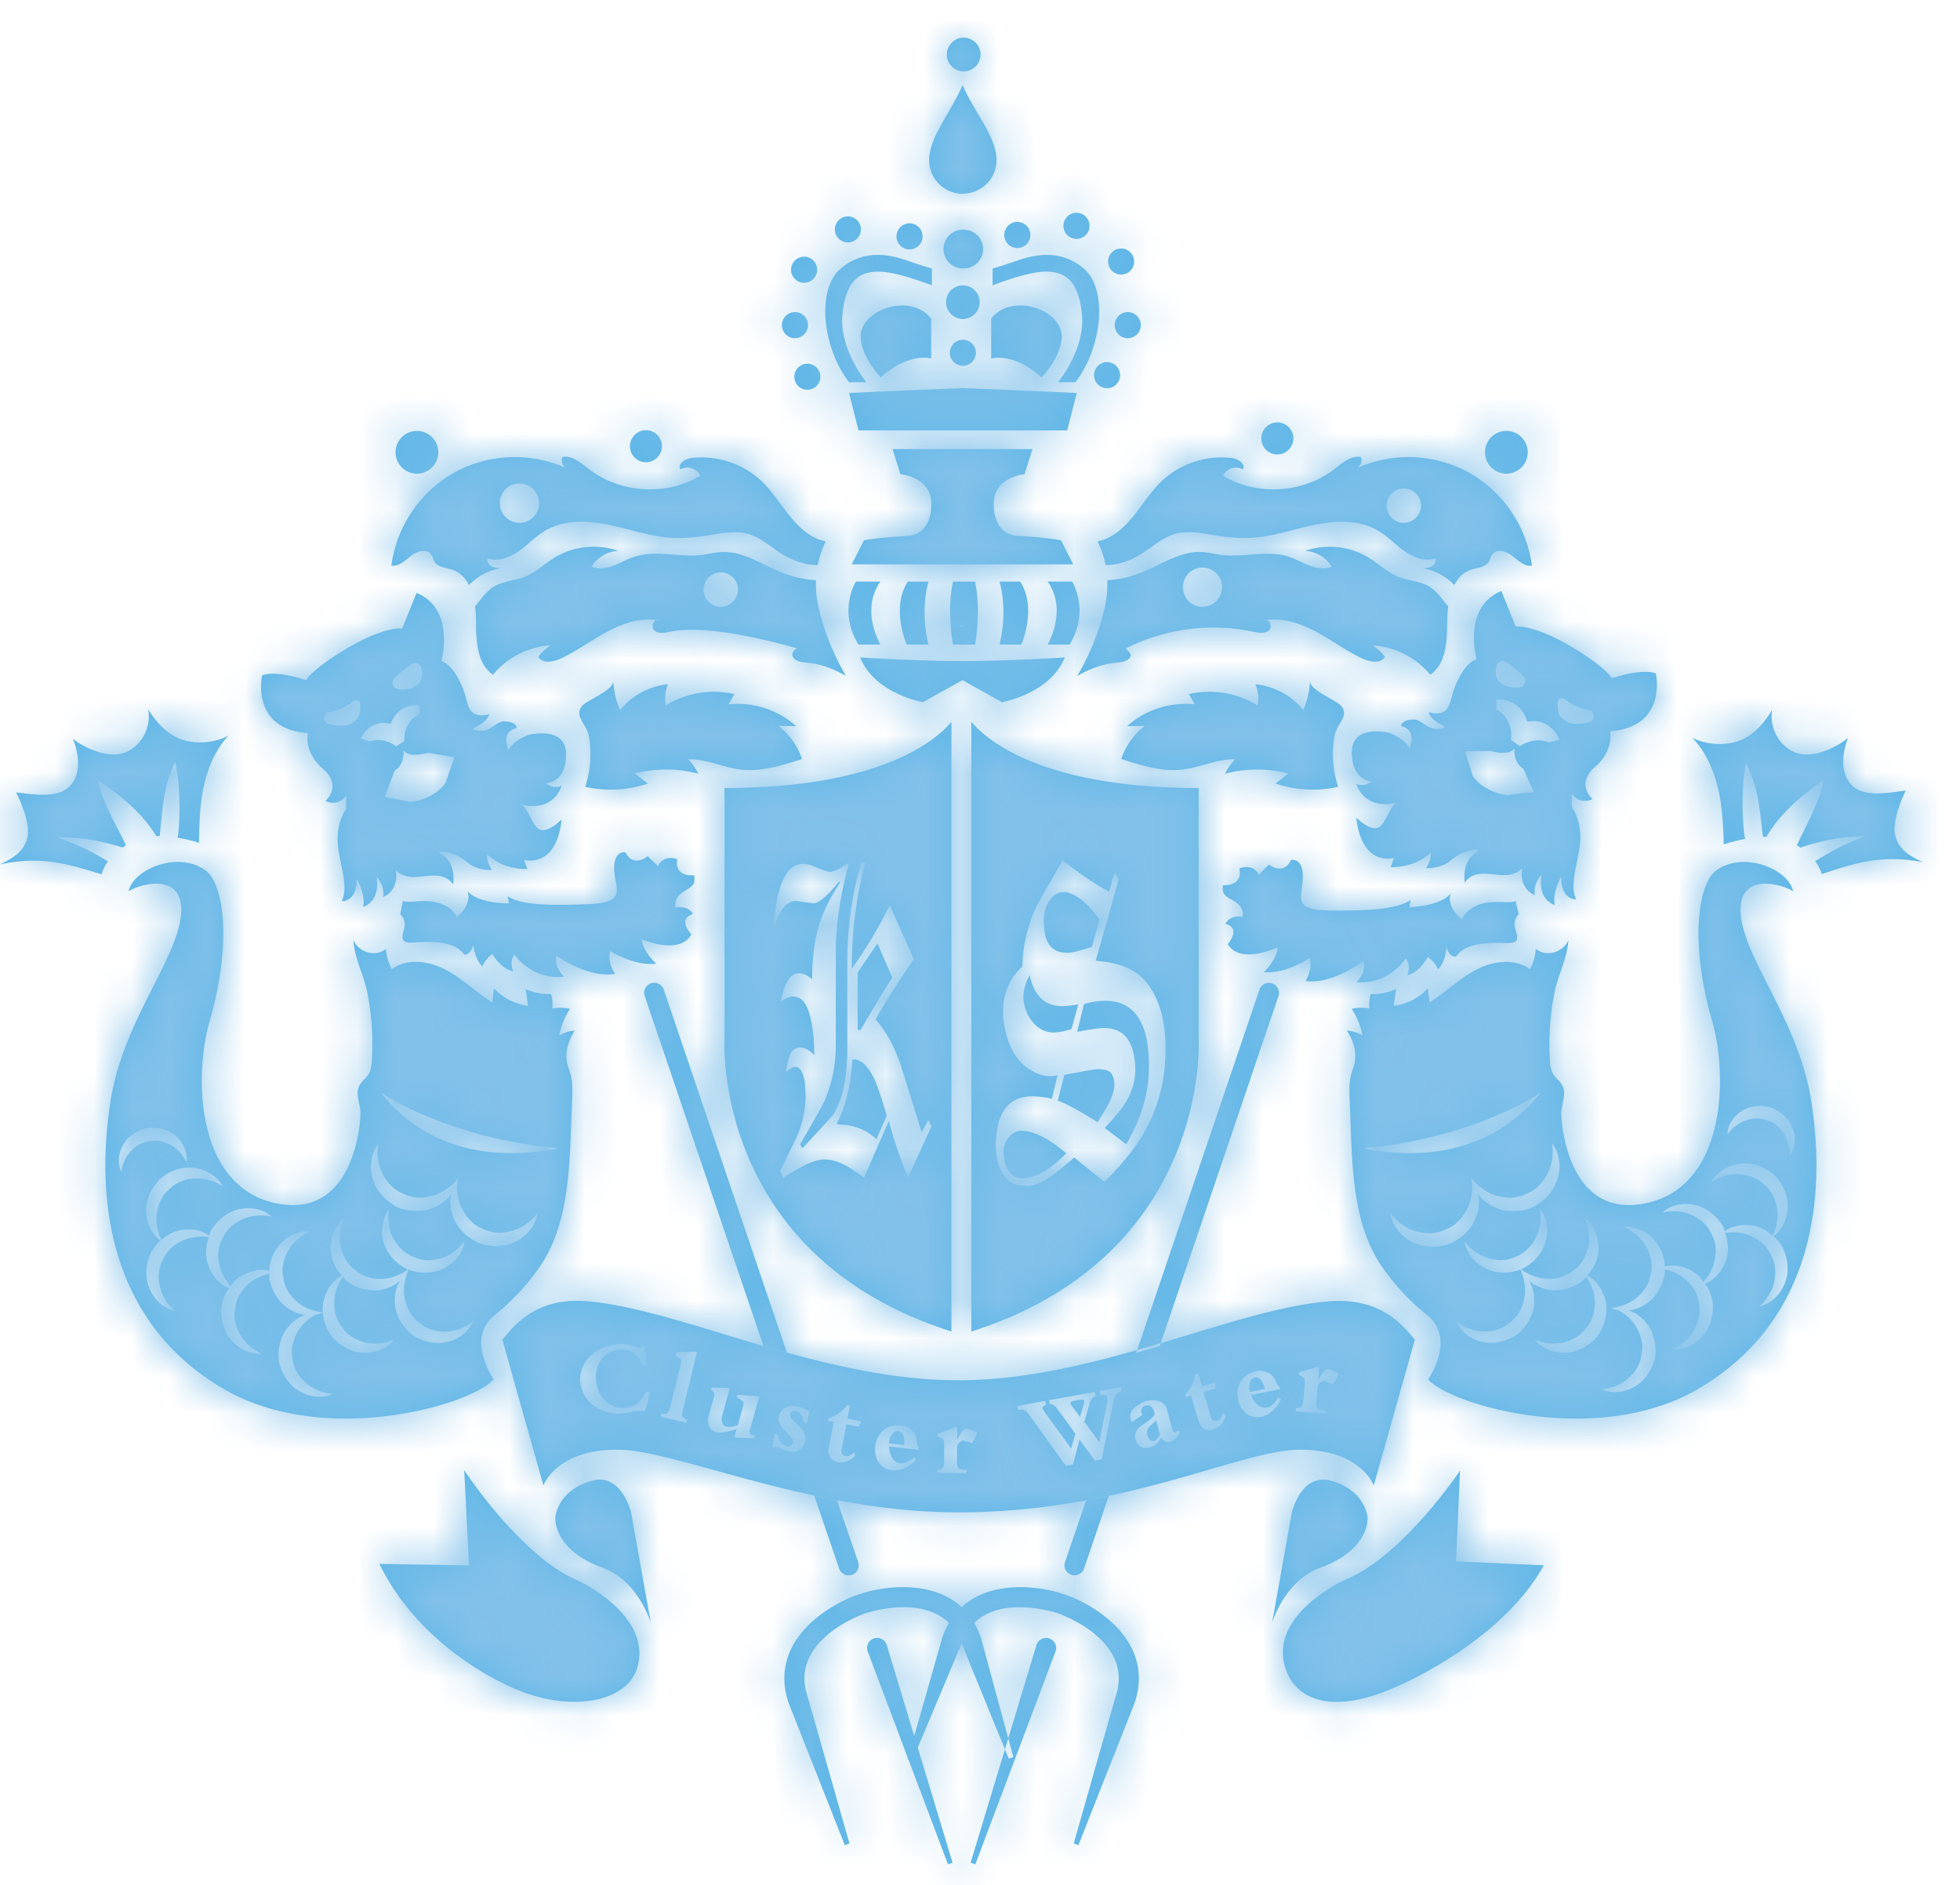 <svg xmlns="http://www.w3.org/2000/svg" xmlns:xlink="http://www.w3.org/1999/xlink" width="52" height="50" viewBox="0 0 52 50">
    <defs>
        <path id="a" d="M.099.545h1v1h-1z"/>
        <path id="b" d="M28.645 37.131c.125-.022.138.018.11.112l-.102.343-.216-.29c-.057-.076-.053-.117.058-.137l.15-.028zm1.794.941c-.06-.22.133-.252.232-.402l.106.39c-.058.096-.105.15-.151.163-.082.023-.156-.036-.187-.15zm-14.72 1.204c.767-.205 1.022.834 1.022.834l.527 2.946s-.32-1.114-1.279-1.468c-1.377-.508-1.252-1.37-1.252-1.37.157-.781.981-.942.981-.942zm-.366 2.66s1.99.93 1.546 2.326c-.28.877-1.697 1.153-3.121.585-.946-.378-2.784-1.45-3.712-3.362l2.377.04-.128-2.528s1.505 2.311 3.038 2.938zm19.674-.348c-.959.354-1.279 1.468-1.279 1.468l.527-2.946s.255-1.04 1.023-.834c0 0 .825.16.981.942 0 0 .125.862-1.252 1.37zm3.603-.17l2.328.105c-.986 1.792-3.265 2.98-4.215 3.348-1.43.553-2.378.236-2.648-.644-.429-1.401 1.571-2.311 1.571-2.311 1.539-.61 3.069-2.905 3.069-2.905l-.105 2.408zm-12.756 8.037l-.123-.042L27.5 43.63a.267.267 0 0 1 .506.172l-2.13 5.654zm8.51-12.11h.02c.116.01.163-.036.175-.182l.038-.458c.01-.127-.003-.157-.085-.197l-.073-.039.006-.07.476-.135.059.005-.027.316h.006c.12-.194.173-.272.269-.264a.171.171 0 0 1 .055.014l.215.1a.981.981 0 0 1-.16.286 1.04 1.04 0 0 0-.222-.088c-.056-.006-.107.03-.176.111l-.04.456c-.011.136.027.191.173.204l.074.006-.008.09-.782-.066.008-.09zm-.92.238c-.302.06-.553-.131-.62-.466-.073-.365.122-.671.468-.74a.479.479 0 0 1 .375.063c.196.13.149.3.256.33l.016.08-.766.154c.068.224.257.369.42.336.103-.02.19-.1.298-.267l.074.04c-.111.25-.308.426-.521.47zm-1.27.334c-.184.053-.335-.014-.403-.248l-.19-.65-.143.043-.02-.072a.847.847 0 0 0 .274-.532l.078-.023.099.34.355-.103.002.16-.314.091.19.655c.03.101.089.131.167.108.065-.019.116-.078.167-.196l.06.066a.5.5 0 0 1-.321.36zm-1.15.328c-.1.029-.191-.017-.235-.116-.08.136-.136.22-.29.262-.192.053-.344-.026-.392-.2a.334.334 0 0 1 .026-.242c.093-.161.32-.194.485-.425l-.027-.102c-.03-.105-.122-.161-.221-.136-.095.026-.145.112-.084.248l-.276.19c-.055-.105-.066-.188-.014-.277.067-.119.27-.25.405-.286.133-.035.464-.044.533.212l.14.515c.026.095.053.12.094.108.022-.006.034-.015.064-.052l.059.054c-.06.116-.176.224-.266.248zm-1.51-1.042l-.303 1.508-.18.034-.41-.556-.176.663-.186.034-.937-1.3c-.116-.163-.157-.212-.304-.185l-.022.003-.02-.108.736-.135.02.108c-.112.034-.114.084-.042.184l.709.976.112-.396-.454-.627c-.1-.137-.142-.166-.223-.154l-.02-.11 1.216-.22.02.108c-.102.04-.13.08-.174.24l-.128.448.4.538.205-1.041c.033-.164-.01-.237-.175-.209l-.021-.108.56-.103.02.108c-.131.034-.184.104-.223.3zm-3.746 1.083a1.126 1.126 0 0 0-.228-.072c-.056 0-.105.04-.167.127l-.004.456c-.001.136.04.19.187.192h.074l-.001.09-.784-.007v-.09h.02c.116.002.159-.05.16-.197l.004-.46c0-.127-.016-.155-.101-.189l-.075-.032v-.07l.464-.17h.06l-.003.316h.006c.106-.203.152-.285.248-.283a.16.16 0 0 1 .056.009l.222.084a.975.975 0 0 1-.138.296zm-1.423.172l-.777-.087c-.004.236.134.43.299.448.104.012.21-.036.365-.163l.059.06c-.182.204-.424.313-.64.29-.306-.035-.487-.292-.45-.633.04-.37.32-.602.67-.563a.48.48 0 0 1 .339.173c.147.184.05.333.144.394l-.01.08zm-1.587-.614l-.322-.062-.128.672c-.02.102.019.155.099.17.066.014.138-.016.237-.098l.024.085a.498.498 0 0 1-.45.177c-.188-.036-.293-.166-.248-.404l.128-.666-.147-.028.014-.072a.849.849 0 0 0 .486-.35l.08.015-.066.347.363.07-.07.144zm-1.37-.1l-.086-.023c-.013-.162-.084-.266-.202-.294-.071-.019-.136.013-.151.072-.055.225.483.365.392.741-.05.203-.23.31-.441.258-.19-.045-.243-.1-.282-.11-.016-.002-.035.004-.063.023l-.08-.02.056-.355.087.021c.009.165.11.277.228.306.077.019.156-.023.173-.091.046-.19-.453-.381-.372-.712.05-.21.258-.306.515-.244a.873.873 0 0 1 .293.133l-.066.294zm-1.462.322a.2.2 0 0 0 .085.006l-.023.084-.47-.015-.051-.014.06-.218c-.291.09-.444.111-.547.084-.198-.056-.247-.26-.193-.456l.125-.453c.03-.107.025-.134-.015-.169l-.05-.042.018-.063.419.008.055.015-.192.694c-.045.163-.02.283.102.317.065.018.17.006.306-.035l.136-.492c.029-.106.02-.139-.055-.185l-.114-.072.017-.064.528.038.055.016-.231.832c-.037.136-.031.166.035.184zm-1.717-.412l-.021.088-.68-.165.022-.088.027.007c.115.027.166-.016.2-.154l.276-1.13c.029-.122.026-.146-.031-.183l-.108-.073.02-.079.508-.022.049.013-.38 1.554c-.031.13-.008.202.118.233zm-1.126-.216a.569.569 0 0 0-.167-.014c-.133.005-.272.062-.483.07-.578.02-1.041-.362-1.06-.873-.02-.518.44-.942 1.044-.964.293-.011.49.098.546.096.022-.002.039-.011.055-.032l.07-.002.045.492-.11.005c-.101-.276-.307-.427-.578-.416-.403.015-.67.33-.654.775.017.453.34.791.743.776.26-.01.469-.166.574-.428l.113-.004c-.017.15-.076.37-.138.52zm19.344 1.968l.444-1.575.433-1.536.214-.76c-.292-.33-.863-1.123-2.275-1.014-2.535.194-6.195 2.094-9.831 2.094-3.69 0-7.317-1.87-9.831-2.095-1.41-.126-1.983.684-2.275 1.015l1.092 3.87s.33-.949 1.962-.949c1.58 0 5.082 1.662 9.052 1.662 4.408 0 7.472-1.662 9.053-1.662 1.63 0 1.962.95 1.962.95zm-.252-8.95c2.952-.272 4.67-1.464 4.67-1.464-1.77 2.252-4.67 1.464-4.67 1.464m.692 1.722s.137.208.41.368c.131.086.308.135.488.16a.997.997 0 0 0 .544-.08c.118-.05.177-.082.26-.14a1.242 1.242 0 0 0 .426-.659c.054-.22.043-.403.032-.492-.016-.059-.022-.1-.022-.1s.136.207.41.367c.131.086.307.135.488.161.177.027.388-.008.543-.08.118-.052.177-.082.26-.142a1.242 1.242 0 0 0 .425-.659c.077-.307.025-.55.025-.55s.178.184.196.571a1.177 1.177 0 0 1-.166.632c-.065.105-.15.202-.246.29a1.508 1.508 0 0 1-.324.212 1.356 1.356 0 0 1-.775.061 1.186 1.186 0 0 1-.566-.325c-.04-.039-.06-.078-.089-.118.012.06.025.118.03.192a1.183 1.183 0 0 1-.167.631c-.065.105-.15.202-.247.291a1.51 1.51 0 0 1-.323.211 1.35 1.35 0 0 1-.776.061 1.182 1.182 0 0 1-.566-.324 1.014 1.014 0 0 1-.232-.38c-.033-.1-.038-.159-.038-.159m1.736 2.863s.173.156.456.236c.28.08.681.06.958-.177a.93.93 0 0 0 .325-.408c.062-.158.106-.322.098-.469-.003-.296-.108-.502-.108-.502l.021.015c-.013-.024-.027-.045-.033-.059a1.27 1.27 0 0 1-.706.053 1.113 1.113 0 0 1-.528-.303.952.952 0 0 1-.216-.355c-.03-.093-.035-.148-.035-.148s.127.195.381.344c.124.08.288.126.456.15a.93.93 0 0 0 .507-.076c.11-.047.165-.076.242-.132a1.154 1.154 0 0 0 .397-.614c.072-.286.023-.513.023-.513s.167.171.183.533a1.11 1.11 0 0 1-.155.59c-.06.097-.14.187-.23.27a1.416 1.416 0 0 1-.3.196c.063.048.211.15.423.208.278.081.681.06.957-.177a.932.932 0 0 0 .326-.408c.062-.157.106-.322.097-.469-.003-.296-.107-.502-.107-.502s.204.123.311.47c.043.167.07.387 0 .608-.046.151-.144.3-.258.432.083.043.22.134.348.332.087.15.172.355.163.587a1.282 1.282 0 0 1-.229.68 1.263 1.263 0 0 1-.59.405c-.22.072-.44.047-.609.005a.94.94 0 0 1-.366-.198c-.073-.064-.105-.109-.105-.109s.208.104.503.104c.29.003.672-.126.874-.429a.928.928 0 0 0 .204-.48 1.14 1.14 0 0 0-.033-.478 1.228 1.228 0 0 0-.188-.388c-.039.043-.073.094-.118.13a1.274 1.274 0 0 1-.678.232 1.102 1.102 0 0 1-.587-.159c-.055-.032-.094-.07-.133-.106.036.062.071.136.1.227.042.168.07.39-.002.61a1.265 1.265 0 0 1-.403.592 1.254 1.254 0 0 1-.677.232 1.095 1.095 0 0 1-.588-.159.95.95 0 0 1-.299-.289c-.053-.08-.072-.134-.072-.134m3.86 1.811s.231-.003.492-.139c.134-.06.26-.175.37-.304a.927.927 0 0 0 .205-.469c.02-.118.025-.18.02-.274a1.166 1.166 0 0 0-.307-.663 1.287 1.287 0 0 0-.335-.25c-.018-.004-.04-.005-.056-.009-.094-.023-.143-.049-.143-.049s.232-.003.493-.139a1.13 1.13 0 0 0 .37-.305.938.938 0 0 0 .206-.468.93.93 0 0 0-.04-.528 1.166 1.166 0 0 0-.249-.409c-.204-.213-.42-.293-.42-.293s.232-.049.546.13a1.09 1.09 0 0 1 .52.783c.007.038.008.082.01.126.095-.02.223-.032.388-.003a1.1 1.1 0 0 1 .54.282c.038.037.064.087.098.131a1.31 1.31 0 0 0 .212-.307c.07-.129.104-.296.115-.465a.936.936 0 0 0-.112-.499 1.08 1.08 0 0 0-.148-.232 1.165 1.165 0 0 0-.641-.35c-.29-.05-.512.015-.512.015s.157-.178.516-.22c.173-.013.394 0 .598.11.101.053.197.126.286.21.084.08.172.203.218.285.018.038.021.075.035.114a.913.913 0 0 1 .441-.16c.173-.013.394 0 .598.11.082.043.157.105.231.17.037-.076.105-.23.126-.439.033-.288-.057-.68-.336-.912a.94.94 0 0 0-.456-.25 1.15 1.15 0 0 0-.479-.017c-.29.053-.476.19-.476.19s.087-.22.41-.385c.157-.07.37-.135.598-.102.222.025.472.138.652.295.176.176.296.403.343.627a1.11 1.11 0 0 1-.056.605.95.95 0 0 1-.305.402c.011.01.023.015.034.025.084.08.173.204.22.286.112.243.141.485.11.716a1.109 1.109 0 0 1-.264.548.942.942 0 0 1-.482.287s.184-.14.314-.405c.07-.129.104-.296.115-.465a.93.93 0 0 0-.112-.499 1.072 1.072 0 0 0-.148-.23 1.153 1.153 0 0 0-.641-.351 1.26 1.26 0 0 0-.424-.003c.061.19.088.378.063.558a1.113 1.113 0 0 1-.263.548.951.951 0 0 1-.338.242l-.003.001c.024.034.053.062.074.1.058.1.105.245.126.336.037.266-.006.506-.105.717a1.103 1.103 0 0 1-.41.447.953.953 0 0 1-.395.132c-.097.01-.152.002-.152.002s.218-.08.42-.296c.105-.102.185-.252.245-.41a.93.93 0 0 0 .04-.51 1.106 1.106 0 0 0-.074-.265 1.162 1.162 0 0 0-.83-.634c0 .055-.003.11-.008.151a1.245 1.245 0 0 1-.337.641 1.106 1.106 0 0 1-.536.285c-.032.007-.057.004-.087.007.058.02.12.044.187.082.146.094.316.236.414.445a1.247 1.247 0 0 1 .112.697 1.25 1.25 0 0 1-.336.641 1.096 1.096 0 0 1-.537.285.936.936 0 0 1-.416-.007c-.094-.023-.143-.049-.143-.049m4.396-7.134a.714.714 0 0 0-.399-.037.952.952 0 0 0-.35.132c-.196.124-.297.283-.297.283s-.02-.194.16-.429a.89.89 0 0 1 .41-.285c.174-.056.403-.057.59 0 .192.074.358.204.47.358a.895.895 0 0 1 .151.475c.001.297-.132.438-.132.438s.017-.188-.064-.405c-.079-.214-.269-.458-.539-.53m-22.623 16.33l.743-2.603c.05-.146.11-.277.178-.394-.747-.735-2.146-.278-2.217-.255-.083.029-2.038.717-1.532 2.208l1.11 3.9-.124.042-1.49-3.77c-.543-1.597.982-2.586 1.865-2.885.69-.234 1.949-.373 2.724.34.775-.713 2.033-.574 2.723-.34.883.299 2.408 1.288 1.866 2.885l-1.49 3.77-.125-.042 1.11-3.9c.506-1.491-1.449-2.18-1.532-2.208-.07-.023-1.47-.48-2.217.255.069.117.129.248.178.394l.86 3.165-.123.04-1.242-3.034a1.773 1.773 0 0 0-.008-.024 1.775 1.775 0 0 0-.009.024l-1.154 2.742.924 3.055-.123.042-1.046-2.774-.027-.01.01-.034-1.069-2.836a.267.267 0 0 1 .506-.172l.731 2.419zm11.592-17.542c.028-.107.072-.21.094-.318.06-.292-.044-.597-.205-.849a.909.909 0 0 1 .412.128 1.967 1.967 0 0 0-.285-.706c.153-.035.314-.037.468-.005a1.103 1.103 0 0 1 .033-.388c.231.008.465-.037.676-.132-.02.148-.043.296-.064.445.344-.04.672-.209.906-.463l.047.375c.423-.272.787-.633 1.232-.867.445-.234 1.025-.315 1.43-.017a1.36 1.36 0 0 0 .155-.54c.273.236.732.09.863-.23-.02.47-.274.92-.366 1.38a7.092 7.092 0 0 0-.123 1.81.79.79 0 0 0 .084.362c.07.114.19.193.25.312.104.211-.015.46-.03.694-.015.225.143 2.774 2.14 2.441 2.208-.368 2.303-3.332 1.854-4.878-.566-1.944-.409-3.624.144-3.992.738-.492 1.893-.003 2.011.576-.328-.21-1.346-.457-1.393.415-.066 1.214 1.538 2.923 1.88 5.185.212 1.401.617 5.467-2.99 7.59-2.684 1.58-6.588.436-7.18-.243.208-.318.64-1.183-.034-1.71a6.026 6.026 0 0 1-1.129-1.193c-.762-1.035-.84-2.405-.889-3.69l-.03-.83c-.01-.222-.018-.447.04-.662zm10.245-8.839c.391-.12.723-.484.924-.84-.078.463.166.944.598 1.128.432.184 1.05-.087 1.416-.38-.196.5-.18 1.027.147 1.298.37.304 1.091.122 1.384.1-.16.326-.354.853-.28 1.183.086.381.4.56.742.717-1.084-.207-1.735-.002-2.689.313a1.141 1.141 0 0 0-.176-.34c.42-.272.868-.5 1.34-.665a5.492 5.492 0 0 0-1.73.305 1.387 1.387 0 0 0-.096-.06c.251-.56.581-1.08.712-1.733-.595.405-1.16.887-1.52 1.507a1.38 1.38 0 0 0-.092 0c-.086-.666-.103-1.278-.445-1.953-.144.57-.097 1.72-.027 2.006a4.593 4.593 0 0 0-.568.146c-.013-.503-.038-1.009-.155-1.499-.117-.489-.33-.965-.678-1.329.366.181.802.216 1.193.096zM33.418 26.24a.267.267 0 0 1 .505.171l-3.154 9.295-.624.18 3.273-9.645zm-4.663 15.383a.267.267 0 0 1-.505-.17l.566-1.656c.204-.039.406-.078.604-.12l-.665 1.946zM17.606 26.24l3.273 9.646a46.395 46.395 0 0 1-.624-.18l-3.154-9.294a.267.267 0 0 1 .505-.172zm4.662 15.383l-.665-1.947c.198.043.4.082.604.121l.566 1.655a.267.267 0 0 1-.505.171zm1.561-3.662c.121.014.182.154.161.37l-.399-.044c.003-.2.123-.339.238-.326zm9.462-1.42c.119-.024.219.091.265.304l-.393.078c-.06-.193.015-.36.128-.382zM29.025 9.952a.346.346 0 1 1 .692 0 .346.346 0 0 1-.692 0zm-6.036.187h-.465c-.72-.949-.863-2.473-.216-3.018.647-.545 1.366-.346 1.778-.203.41.144.638.203.638.203v.448c-.302-.11-.976-.363-1.415-.363-.438 0-.864.158-.958 1.136-.09.933.638 1.797.638 1.797zm3.344-3.018s.227-.059.638-.203c.411-.143 1.131-.342 1.778.203s.502 2.07-.216 3.018h-.465s.726-.864.637-1.797c-.093-.978-.519-1.136-.958-1.136-.438 0-1.112.252-1.414.363v-.448zm-1.628 1.33v1.06s-.58-.181-1.338.499c0 0-.49-.49-.531-1.035-.058-.748 1.307-1.236 1.869-.524zm3.46.524c-.041.546-.531 1.035-.531 1.035-.758-.68-1.337-.498-1.337-.498V8.45c.56-.712 1.927-.224 1.869.524zM25.548 5.14h-.003a.89.89 0 0 1-.894-.89c-.001-.298.141-.607.265-.84.071-.137.149-.269.225-.4.14-.242.284-.49.397-.758.114.268.26.515.402.755.077.131.155.262.228.397.125.234.27.541.271.84a.893.893 0 0 1-.839.89l-.052.006zm-.063 11.475c.027.003.055.005.082.01a.083.083 0 0 0-.082-.01zm2.664-2.283l.326.639h-5.879l.327-.64c.337-.057.752-.092 1.154-.115v-.001s.63.015.63-.847c0-.723-.816-.788-.816-.788l-.212-.667H27.392l-.212.667s-.817.065-.817.788c0 .862.631.847.631.847.401.024.817.059 1.154.117zm-9.027 1.765a.456.456 0 1 1 0-.912.456.456 0 0 1 0 .912m2.616.109a2.813 2.813 0 0 1-.09-.815 2.982 2.982 0 0 1-.88-.192c-.533-.208-1.034-.577-1.605-.556-.189.007-.374.057-.562.079-.584.068-1.194-.135-1.755.043-.194.06-.37.165-.56.237-.19.072-.406.108-.594.032a.9.9 0 0 1 .706-.422 1.996 1.996 0 0 0-1.684.18c-.264.163-.492.389-.78.505-.274.11-.59.113-.84.27-.204.128-.334.338-.49.52.016.123.024.246.025.363.003.527.014 1.15.45 1.448a2.175 2.175 0 0 1 1.532-.78 1.29 1.29 0 0 0-.333.306c.115.189.402.137.602.044.431-.203.817-.492 1.238-.716.397-.211.848-.363 1.291-.305a.08.08 0 0 1 .081.009c-.027-.005-.054-.006-.08-.01-.085.034-.137.196-.052.273.11.1.28.068.425.037 1.131-.242 3.4.458 3.372.444-.08.015-.172.13-.122.22.071.127.242.146.387.16.394.04.68.16 1.025.35a6.511 6.511 0 0 1-.707-1.724m-7.957-3.38a.521.521 0 1 1 0 1.043.521.521 0 0 1 0-1.043m-.705 2.214a.633.633 0 0 0 .294.023 1.513 1.513 0 0 0-.928.456c-.097-.188-.236-.338-.441-.406-.163-.054-.366-.058-.464-.2-.046-.067-.057-.154-.11-.217-.123-.154-.374-.069-.53.054-.153.124-.32.286-.514.253a3.353 3.353 0 0 1 1.667-2.467 3.35 3.35 0 0 1 2.974-.118.246.246 0 0 1-.103-.296c.272-.045.507.171.726.338.827.63 2.043.697 2.933.16a.385.385 0 0 0-.526-.17c-.085-.144.125-.279.289-.3a2.328 2.328 0 0 1 1.928.676c.5.516.863 1.378 1.636 1.536-.101.204-.17.415-.212.63-.11-.007-.222-.01-.326-.037a2.036 2.036 0 0 1-.581-.234c-.313-.187-.585-.457-.935-.557-.324-.093-.671-.027-1.004.027a4.79 4.79 0 0 1-.992.078c-.578-.028-1.133-.228-1.7-.346-.567-.117-1.191-.142-1.69.152-.255.15-.46.373-.701.544-.242.171-.554.29-.833.19-.023.096.052.194.143.231zm4.061-3.628a.425.425 0 1 1 .001.85.425.425 0 0 1 0-.85zm-6.076.019a.567.567 0 1 1 0 1.134.567.567 0 0 1 0-1.134zm20.842 4.666a.52.52 0 1 1 0-1.041.52.52 0 0 1 0 1.04m6.03-.528c-.25-.158-.568-.161-.842-.271-.288-.116-.516-.342-.78-.504a1.996 1.996 0 0 0-1.684-.181.9.9 0 0 1 .706.422c-.188.076-.404.04-.594-.032-.19-.072-.366-.176-.56-.237-.56-.178-1.17.025-1.755-.043-.188-.022-.373-.072-.562-.08-.57-.02-1.072.349-1.605.557a2.982 2.982 0 0 1-.88.192c.01.269-.019.542-.09.815a6.511 6.511 0 0 1-.707 1.725c.346-.191.631-.311 1.025-.351.145-.014.316-.033.387-.16.05-.09-.155-.227-.122-.22a5.142 5.142 0 0 1 3.372-.444c.145.03.315.063.425-.037.085-.077.033-.24-.05-.272-.028.003-.055.004-.082.009a.08.08 0 0 1 .081-.01c.443-.057.894.095 1.291.306.421.224.806.513 1.238.716.2.093.487.145.602-.044a1.29 1.29 0 0 0-.333-.305 2.175 2.175 0 0 1 1.532.779c.436-.298.447-.921.45-1.448.001-.117.01-.24.025-.362-.156-.183-.286-.393-.489-.52m-.687-1.7a.455.455 0 1 1 0-.911.455.455 0 0 1 0 .91m1.73-1.33a3.353 3.353 0 0 1 1.668 2.466c-.195.033-.361-.129-.515-.253-.155-.123-.406-.208-.53-.054-.052.063-.063.15-.11.217-.097.142-.3.146-.463.2-.205.068-.344.218-.441.406a1.508 1.508 0 0 0-.928-.456.633.633 0 0 0 .294-.023c.09-.037.166-.135.143-.232-.28.101-.591-.018-.833-.189-.242-.17-.446-.395-.701-.544-.5-.294-1.123-.269-1.69-.152-.567.118-1.122.318-1.7.346a4.79 4.79 0 0 1-.992-.078c-.333-.054-.68-.12-1.004-.027-.35.1-.622.37-.935.557a2.036 2.036 0 0 1-.581.234c-.104.026-.216.03-.326.036a2.496 2.496 0 0 0-.212-.629c.773-.158 1.135-1.02 1.636-1.536a2.328 2.328 0 0 1 1.928-.676c.164.021.374.156.289.3a.385.385 0 0 0-.526.17c.89.537 2.106.47 2.933-.16.219-.167.454-.383.726-.338a.246.246 0 0 1-.103.296 3.35 3.35 0 0 1 2.974.118zm-5.087-1.332a.425.425 0 1 1 .001.85.425.425 0 0 1 0-.85zm6.077.226a.567.567 0 1 1 0 1.134.567.567 0 0 1 0-1.134zM15.62 19.515c-.058-.312-.402-.523-.175-.79.13-.153.84-.419.828-.66.012.264.072.527.18.77a1.853 1.853 0 0 1 1.27-.682.923.923 0 0 0-.058.556 2.46 2.46 0 0 1 1.82-.298l-.155.273a2.341 2.341 0 0 1 1.796.58l-.475-.007c.291.22.513.53.627.877-.534.173-1.09.347-1.648.277-.463-.059-.903-.285-1.37-.269.108.114.2.243.268.383a3.329 3.329 0 0 0-1.685-.008l.344.268a3.123 3.123 0 0 1-1.663.087 2.73 2.73 0 0 0 .096-1.357zm2.763 4.734c-.428.128-.042.539-.042.539-.316.568-1.317.127-1.317.127.029.324.385.647.385.647-.568.075-1.218-.331-1.218-.331-.086.298.126.602.126.602-.726.123-1.552-.483-1.552-.483-.086.297.202.557.202.557-.861.103-1.316-.585-1.316-.585-.15.175-.035.447-.035.447-.348-.078-.554-.467-.554-.467-.182.13-.262.336-.262.336-.197-.17-.246-.578-.246-.578-.057.275-.238.26-.238.26-.294-.402-.982-.338-1.355-.316-.374.022-.287-.166-.234-.391.054-.224-.108-.364-.108-.364l.072-.356c.007.017.067.04.392.016.467-.035.673.09.673.09a.653.653 0 0 1 .363.34c.439-.38.282-.706.282-.706.274.344 1.1.33 1.1.33l-.03-.188c.336.232 1.097.255 2.145.209 1.048-.046.694-.403.68-.922-.015-.517.298-.451.298-.451.22.424.59.1.59.1l.27.264c.173-.334.515-.181.515-.181-.084.493.448.424.448.424.049.309-.114.305-.336.474-.222.169-.156.377-.156.377.375-.047.458.18.458.18zm-9.716-5.35s.398-.038.694-.297c0 0 .194-.116.194.105s0 .336-.222.48c-.222.144-.666 0-.666 0s-.148-.124 0-.288zm1.7.303s.158-.555.77-.487l-.013.238s-.416.15-.396.704l-.217.14s-.314-.26-.698-.13l-.241-.077s.219-.53.796-.388zm.196-1.31l.353-.277s.282-.153.284.277c.002.313-.345.376-.345.376s-.223.048-.335.002c-.112-.047-.181-.202.043-.378zm1.49 2.198l-.227.668c-.074.12-.202.244-.417.361a1.45 1.45 0 0 1-.51.153l-.692-.13s.26-.685.255-.696c.293-.169.242-.538.242-.538.18.221.65.052.662.06l.688.122zm-3.882-.64s-.127.49.397.944c.524.456.068.853.068.853s.32.177.549-.143v.354s-.228.287-.228.811.32 1.208.109 1.638c0 0 .414.025.397-.599 0 0 .245.413.169.751 0 0 .473-.127.355-.802 0 0 .228.22.177.54 0 0 .43-.152.338-.717 0 0 .135.185.48.185.347 0 .778-.169 1.04.195 0 0 .118-.625-.397-.853 0 0 .337-.11.828.312 0 0 .219.17.599.161 0 0-.152-.228-.127-.423 0 0 .329.397 1.064.397l-.084-.245s.852.254.996-1.072c0 0-.44.448-.65.22-.2-.215-.25-.56-.46-.622.173.048.867.193 1.11-.493 0 0-.177.11-.422-.068 0 0 .54.01.54-.768 0-.777-1.013-.507-1.013-.507s-.38.135-.515.405c0 0-.228-.489.219-.59 0 0 .018-.178-.362-.178 0 0-.102.01-.28.144-.176.135-.455.143-.523.042 0 0 .355-.127.439-.38 0 0-.32.11-.473-.067-.152-.178-.101-.389-.337-.845-.236-.456-.465-.49-.465-.49s.39-1.382-.657-1.812l-.38.94s-.473-.055-1.444.52c-.971.573-1.11.855-1.11.855s-.784-.278-1.164-.126c0 0-.323 1.418 1.217 1.532zm1.95 9.542s1.718 1.191 4.67 1.464c0 0-2.94.788-4.67-1.464m4.107 3.335a1.007 1.007 0 0 1-.23.376 1.17 1.17 0 0 1-.558.32 1.318 1.318 0 0 1-.764-.06 1.47 1.47 0 0 1-.32-.209 1.414 1.414 0 0 1-.242-.286 1.165 1.165 0 0 1-.164-.623c.003-.073.016-.13.028-.189-.027.04-.048.078-.087.116a1.167 1.167 0 0 1-.56.321c-.24.051-.5.04-.764-.06a1.526 1.526 0 0 1-.32-.21 1.414 1.414 0 0 1-.241-.286 1.165 1.165 0 0 1-.164-.623c.017-.382.193-.563.193-.563s-.052.24.025.542a1.21 1.21 0 0 0 .419.65c.08.06.14.09.256.14a.988.988 0 0 0 .536.08c.179-.026.352-.075.482-.16.27-.157.404-.362.404-.362s-.007.041-.022.1a1.34 1.34 0 0 0 .032.483 1.232 1.232 0 0 0 .42.65c.08.06.14.09.257.14.153.07.36.106.536.078.178-.025.35-.073.482-.158.269-.158.403-.363.403-.363s-.005.058-.037.156m-1.745 2.851a.935.935 0 0 1-.298.29 1.103 1.103 0 0 1-.588.158 1.277 1.277 0 0 1-.678-.232 1.275 1.275 0 0 1-.402-.593 1.099 1.099 0 0 1-.001-.608c.028-.092.064-.166.1-.228-.04.036-.078.074-.134.106a1.102 1.102 0 0 1-.587.16 1.27 1.27 0 0 1-.677-.233c-.045-.036-.078-.087-.118-.13a1.24 1.24 0 0 0-.188.388c-.048.14-.05.31-.033.478a.938.938 0 0 0 .203.48c.204.302.585.431.874.428.295 0 .503-.104.503-.104s-.032.045-.105.11a.951.951 0 0 1-.366.198 1.111 1.111 0 0 1-.608-.005 1.278 1.278 0 0 1-.59-.406 1.284 1.284 0 0 1-.23-.679 1.11 1.11 0 0 1 .164-.587.91.91 0 0 1 .348-.33 1.236 1.236 0 0 1-.257-.434 1.099 1.099 0 0 1-.001-.608c.107-.346.31-.469.31-.469s-.103.206-.106.502c-.008.147.035.311.097.47a.929.929 0 0 0 .325.406c.277.237.679.258.957.178.212-.06.36-.16.423-.209a1.379 1.379 0 0 1-.3-.197 1.293 1.293 0 0 1-.23-.27 1.096 1.096 0 0 1-.154-.589c.016-.36.182-.532.182-.532s-.05.226.023.513c.03.144.113.292.213.43.05.068.115.13.184.184.077.055.132.084.242.131a.93.93 0 0 0 .507.075c.168-.023.332-.069.456-.149.254-.149.38-.343.38-.343s-.004.055-.034.147a.959.959 0 0 1-.217.356 1.107 1.107 0 0 1-.528.302 1.258 1.258 0 0 1-.705-.053l-.033.06.02-.016s-.103.206-.106.501c-.01.148.035.312.097.47a.93.93 0 0 0 .326.407c.276.237.678.258.956.178a1.23 1.23 0 0 0 .456-.236s-.018.052-.072.134m-3.792 1.845a.967.967 0 0 1-.416.007 1.114 1.114 0 0 1-.538-.286 1.255 1.255 0 0 1-.337-.642 1.247 1.247 0 0 1 .112-.698 1.1 1.1 0 0 1 .415-.446c.068-.038.129-.062.188-.082-.031-.003-.056 0-.088-.007a1.109 1.109 0 0 1-.537-.285 1.26 1.26 0 0 1-.338-.642 1.607 1.607 0 0 1-.008-.152 1.32 1.32 0 0 0-.32.112 1.138 1.138 0 0 0-.51.523 1.074 1.074 0 0 0-.074.265.923.923 0 0 0 .039.511c.06.16.14.31.247.411.2.215.419.296.419.296s-.055.008-.152 0a.957.957 0 0 1-.394-.134 1.095 1.095 0 0 1-.412-.448 1.253 1.253 0 0 1-.105-.717c.02-.092.069-.237.125-.338.022-.037.052-.065.075-.099H6.08a.936.936 0 0 1-.34-.243 1.104 1.104 0 0 1-.262-.549 1.263 1.263 0 0 1 .062-.559 1.24 1.24 0 0 0-.424.003 1.145 1.145 0 0 0-.642.35 1.043 1.043 0 0 0-.148.232.931.931 0 0 0-.113.5c.012.17.045.336.116.465.13.265.314.406.314.406s-.054-.009-.144-.046a.945.945 0 0 1-.34-.242 1.121 1.121 0 0 1-.262-.549 1.257 1.257 0 0 1 .11-.717c.047-.08.135-.206.219-.286.01-.009.023-.015.034-.025a.95.95 0 0 1-.305-.402 1.125 1.125 0 0 1-.057-.606 1.27 1.27 0 0 1 .345-.628c.18-.158.43-.27.652-.296a1.11 1.11 0 0 1 .6.102c.323.164.41.387.41.387s-.186-.138-.477-.19a1.134 1.134 0 0 0-.48.015.923.923 0 0 0-.456.251c-.28.232-.37.625-.337.913.02.208.089.364.127.438.074-.063.149-.125.23-.168.205-.11.426-.123.599-.11a.917.917 0 0 1 .443.16c.013-.039.016-.077.034-.115.046-.08.135-.206.219-.286.088-.083.184-.156.286-.209a1.11 1.11 0 0 1 .599-.112c.359.043.517.222.517.222s-.222-.065-.513-.015a1.163 1.163 0 0 0-.641.351 1.081 1.081 0 0 0-.15.232.928.928 0 0 0-.111.5c.01.17.045.336.116.465.067.138.148.24.212.308.033-.044.06-.094.098-.132.163-.164.37-.242.54-.282.165-.029.294-.017.388.003.003-.043.004-.088.01-.126a1.091 1.091 0 0 1 .522-.784c.314-.179.547-.13.547-.13s-.217.08-.421.293a1.167 1.167 0 0 0-.308.664 1.03 1.03 0 0 0 .019.274c.02.16.096.343.207.47.109.13.235.243.369.305.262.135.494.14.494.14s-.05.025-.144.048c-.014.004-.038.005-.055.008a1.258 1.258 0 0 0-.335.252 1.148 1.148 0 0 0-.307.663 1.08 1.08 0 0 0 .018.275c.02.16.096.342.207.47.11.128.236.243.37.304.26.136.493.14.493.14s-.048.025-.143.05m-5.335-6.328c-.118.2-.135.388-.135.388s-.105-.163-.053-.455a.904.904 0 0 1 .235-.44 1.05 1.05 0 0 1 .525-.27c.194-.022.419.02.58.105a.89.89 0 0 1 .353.353c.136.263.082.45.082.45s-.071-.173-.243-.33a.921.921 0 0 0-.321-.192.717.717 0 0 0-.4-.035c-.277.024-.507.23-.623.426m11.689-2.508c.023.108.066.211.095.318.056.215.048.44.04.662l-.032.83c-.05 1.285-.127 2.655-.888 3.69a6.06 6.06 0 0 1-1.13 1.193c-.674.527-.241 1.392-.034 1.71-.592.68-4.496 1.821-7.18.243-3.607-2.123-3.201-6.189-2.99-7.59.342-2.262 1.946-3.97 1.88-5.185-.047-.872-1.064-.626-1.393-.416.118-.578 1.273-1.067 2.012-.575.552.368.709 2.048.144 3.992-.45 1.546-.355 4.51 1.853 4.878 1.998.333 2.155-2.216 2.14-2.44-.015-.236-.134-.484-.03-.695.06-.12.182-.198.25-.312.065-.108.077-.238.085-.363a7.138 7.138 0 0 0-.124-1.81c-.091-.46-.345-.91-.366-1.38.13.321.59.467.864.231.013.188.066.374.154.54.405-.299.985-.217 1.43.017.445.234.809.595 1.233.867l.046-.375c.235.254.562.421.906.462l-.064-.444c.212.095.445.14.676.131.034.127.045.26.033.39.154-.033.315-.03.468.004a1.96 1.96 0 0 0-.285.706.913.913 0 0 1 .412-.128c-.16.252-.265.557-.205.85zM4.869 19.632c.393.113.83.07 1.191-.119-.34.37-.545.85-.652 1.342-.108.492-.124 1-.126 1.502a4.487 4.487 0 0 0-.572-.136c.065-.287.09-1.438-.065-2.006-.329.683-.334 1.295-.408 1.962-.03 0-.06 0-.09.002-.373-.613-.947-1.084-1.55-1.478.144.65.483 1.164.745 1.72l-.094.061a5.512 5.512 0 0 0-1.736-.272c.475.156.926.376 1.352.64a1.124 1.124 0 0 0-.169.343c-.96-.296-1.616-.489-2.695-.262.34-.165.65-.348.728-.73.068-.332-.135-.855-.302-1.179.293.017 1.02.185 1.381-.126.324-.277.33-.804.123-1.3.372.286.995.545 1.423.352.428-.192.663-.677.577-1.138.207.352.546.71.94.822zm30.538-.117a2.73 2.73 0 0 0 .096 1.357 3.123 3.123 0 0 1-1.663-.087l.344-.268a3.33 3.33 0 0 0-1.685.008c.07-.14.16-.269.268-.383-.466-.016-.907.21-1.37.27-.557.07-1.113-.105-1.648-.278a1.82 1.82 0 0 1 .627-.877l-.474.006a2.338 2.338 0 0 1 1.795-.579l-.155-.273a2.463 2.463 0 0 1 1.82.298.931.931 0 0 0-.057-.556c.492.043.962.296 1.27.682.107-.243.168-.506.179-.77-.01.241.699.507.828.66.228.267-.117.478-.175.79zm4.885 4.737s-.157.145-.096.368c.061.222.154.407-.22.398-.376-.01-1.067-.05-1.349.361 0 0-.18.02-.247-.253 0 0-.036.41-.228.586 0 0-.086-.203-.273-.327 0 0-.193.395-.54.485 0 0 .107-.275-.049-.445 0 0-.434.702-1.3.628 0 0 .281-.269.184-.564 0 0-.807.633-1.539.535 0 0 .203-.31.107-.606 0 0-.637.427-1.21.371 0 0 .346-.335.365-.66 0 0-.988.474-1.324-.084 0 0 .374-.423-.059-.537 0 0 .075-.229.453-.194 0 0 .06-.21-.169-.372-.228-.162-.39-.152-.352-.462 0 0 .535.051.435-.439 0 0 .338-.165.52.163l.263-.272s.381.311.59-.119c0 0 .31-.077.312.44.003.52-.339.888.712.9 1.051.01 1.812-.037 2.142-.28l-.025.19s.83-.016 1.092-.368c0 0-.147.331.305.697 0 0 .083-.238.354-.353 0 0 .202-.13.67-.112.327.014.386-.012.393-.029l.083.354zm.073-6.032c-.112.047-.336-.002-.336-.002s-.346-.064-.345-.377c.003-.43.285-.277.285-.277l.353.277c.224.176.155.331.043.378m1.007 1.406l-.272.07c-.416-.168-.78.099-.78.099l-.23-.169c.057-.611-.393-.803-.393-.803v-.264c.68-.037.82.587.82.587.647-.12.855.48.855.48m-.68 1.381l-.696.085a1.447 1.447 0 0 1-.508-.152c-.215-.116-.343-.24-.417-.361l-.204-.651.65-.01c.012-.008.484.161.663-.06 0 0-.05.37.242.538-.006.012.27.611.27.611m.832-2.454c.296.259.694.297.694.297.147.163 0 .288 0 .288s-.444.145-.666 0c-.223-.145-.223-.26-.223-.48 0-.221.195-.105.195-.105m-1.313-1.934s.475-.055 1.446.519c.97.575 1.108.855 1.108.855s.785-.277 1.165-.126c0 0 .323 1.418-1.217 1.532 0 0 .127.49-.397.947-.523.456-.067.853-.067.853s-.321.177-.55-.145v.354s.229.288.229.811c0 .524-.321 1.209-.11 1.639 0 0-.413.026-.397-.6 0 0-.244.415-.17.752 0 0-.471-.127-.353-.803 0 0-.228.22-.178.541 0 0-.43-.152-.337-.718 0 0-.135.186-.481.186-.347 0-.778-.168-1.04.195 0 0-.118-.625.398-.854 0 0-.338-.11-.828.313 0 0-.22.169-.6.16 0 0 .153-.227.127-.421 0 0-.33.396-1.064.396l.085-.245s-.853.253-.997-1.073c0 0 .44.448.65.22.199-.214.25-.56.46-.621-.172.047-.866.192-1.11-.494 0 0 .178.11.423-.067 0 0-.541.009-.541-.768s1.014-.508 1.014-.508.38.136.514.407c0 0 .228-.49-.22-.591 0 0-.016-.178.364-.178 0 0 .1.009.279.144.177.134.456.143.523.041 0 0-.354-.126-.44-.38 0 0 .322.11.474-.067.152-.178.1-.389.338-.845.236-.456.464-.488.464-.488s-.39-1.383.657-1.813l.379.94zm-16.08-10a.346.346 0 1 1 0-.693.346.346 0 0 1 0 .692zm-1.635-.186a.346.346 0 1 1 0-.692.346.346 0 0 1 0 .692zm-1.162 1.07a.346.346 0 1 1 0-.693.346.346 0 0 1 0 .692zm-.243 1.47a.346.346 0 1 1 0-.693.346.346 0 0 1 0 .692zm8.829 0a.346.346 0 1 1 0-.693.346.346 0 0 1 0 .692zm-8.5.676a.346.346 0 1 1 0 .692.346.346 0 0 1 0-.692zm5.57-3.069a.346.346 0 1 1 .001-.692.346.346 0 0 1 0 .692zm1.57-.241a.346.346 0 1 1 0-.693.346.346 0 0 1 0 .693zm1.184.946a.346.346 0 1 1 0-.692.346.346 0 0 1 0 .692zM25.546 1a.447.447 0 1 1 0 .893.447.447 0 0 1 0-.893zm-2.302 25.625l-.414.701-.076-.012v-1.519l.525-.77.396.91c-.163.246-.308.48-.43.69zm.009 3.595a1.418 1.418 0 0 0-.977-.387l-.081-.025c.237-.436.373-.997.417-1.695l.019-.013c.205 0 .385.162.541.474.093.187.211.536.354 1.023l-.273.623zm-2.552.837c.093-.187.236-.486.43-.886.161-.36.242-.736.242-1.11l-.019-.337c-.044-.286-.13-.423-.255-.423-.068 0-.149.05-.243.137.044-.437.156-.649.35-.649.142 0 .272.063.397.2 0-.362-.03-.686-.093-.96-.08-.349-.2-.536-.36-.574l-.113-.025c-.063 0-.168.038-.317.125.093-.486.25-.736.466-.736.124 0 .243.051.361.163 0-.562.062-1.06.193-1.472.106-.337.286-.699.541-1.085l-.012-.05c-.33.412-.567.6-.697.586l-.454-.062c-.237 0-.43.224-.573.673l-.018-.012c.08-1.098.342-1.646.778-1.646.1 0 .23.037.391.112.162.063.268.1.317.1.106 0 .268-.075.492-.237v.087c-.218.811-.33 1.571-.33 2.257v2.494c0 .537-.105 1.035-.31 1.497-.069.137-.28.523-.642 1.134l.07.1c.528-.573.807-.873.826-.91.243-.387.361-.96.361-1.746v-2.257c0-.935.124-1.833.373-2.669h.106a10.762 10.762 0 0 0-.36 2.82c.367-.513.703-1.074 1.007-1.685l.641 1.434c-.342.487-.678 1.01-1.02 1.596.305.337.541.786.722 1.372l.503 1.621.175-.324.087.162-.622 1.36a10.936 10.936 0 0 1-.51-1.497l-.66 1.51c-.405-.326-.747-.487-1.039-.487-.143 0-.31.05-.504.136a7.203 7.203 0 0 0-.603.35l-.075-.187zm4.541 4.263c-6.327-2.015-6.02-7.708-6.02-7.708v-6.709c3.915 0 5.498-1.13 6.02-1.756V35.32zm4.084-8.772c.684 0 1.065.457 1.143 1.356.006.102.012.19.012.267v.152c0 .672-.2 1.344-.6 2.029l-.574-.431c.251-.267.426-.47.53-.634.186-.292.283-.596.283-.901 0-.151-.013-.291-.045-.431-.097-.456-.355-.684-.775-.684-.155 0-.393.038-.723.1l.181-.735c.213-.063.401-.088.568-.088zm-2.535 3.588a.432.432 0 0 1 .303-.14c.323 0 .723.203 1.194.597-.433.443-.82.659-1.168.659-.24 0-.393-.153-.465-.444l-.032-.203c0-.203.058-.355.168-.469zm2.774-1.357c0 .152-.064.342-.187.571l-.258.418c-.484-.304-.832-.494-1.058-.57l.174-.685c.536-.102.826-.152.871-.152.162 0 .284.025.361.09a.5.5 0 0 1 .097.328zm-.957-2.138l-.18.654a1.743 1.743 0 0 1-.454.095c-.265 0-.49-.119-.666-.404a1.076 1.076 0 0 1-.157-.535c0-.19.055-.38.165-.582.12.546.404.82.858.82.102 0 .248-.012.434-.048zm-.299-1.368c-.405 0-.61-.26-.61-.784l-.007-.036c0-.249.055-.439.163-.58.097-.133.212-.204.34-.204h.096c.29.06.586.31.883.725l-.206.725-.326.095c-.115.035-.23.06-.333.06zm2.611 2.593c0 .99-.297 1.877-.897 2.675a7.833 7.833 0 0 1-.723.813l-.8-.648c-.316.267-.529.445-.631.508-.285.19-.51.267-.684.24l-.194-.024c-.303-.038-.569-.457-.569-1.027 0-.875.323-1.32.962-1.32.188 0 .361.026.523.065l.148-.622-.076.012c-.24.038-.485-.038-.75-.229-.284-.215-.476-.556-.573-1.052a2.111 2.111 0 0 1-.046-.405c0-.494.175-.9.517-1.218 0-.646.206-1.306.463-1.762l.602-1.052c.413.33.825.608 1.232.837l.142-.494.116.163-.613 2.157.213.026c.483.063.852.227 1.096.506.361.418.543 1.014.543 1.788v.063zm.881-.253s.296 5.693-6.031 7.708V19.145c.523.625 2.11 1.759 6.032 1.759v6.709zm-5.217-8.986l-1.049-.585-1.049.585s-1.279-.224-1.666-1.188c0 0 1.44.096 2.715.096s2.715-.096 2.715-.096c-.387.964-1.666 1.188-1.666 1.188zm-1.301-3.2h.585c.168.799 0 1.672 0 1.672h-.585s-.168-.873 0-1.671zm-1.198 0h.55s-.237.729 0 1.672h-.58s-.427-.968.03-1.671zm-1.377 0h.65c-.544.76 0 1.672 0 1.672h-.582c-.557-.9-.068-1.671-.068-1.671zm4.388 1.672h-.58c.237-.944 0-1.672 0-1.672h.55c.458.703.03 1.672.03 1.672zm1.278 0h-.58s.542-.912 0-1.672h.65s.487.773-.07 1.672zm-5.596-5.681l-.254-.992c1.389-.07 3.022-.13 3.022-.13s1.632.06 3.02.13l-.253.992h-5.535zm2.768-5.324a.514.514 0 1 1 0 1.027.514.514 0 0 1 0-1.028zm0 1.476a.446.446 0 1 1-.001.892.446.446 0 0 1 0-.892zm0 1.443a.345.345 0 1 1-.001.69.345.345 0 0 1 0-.69z"/>
    </defs>
    <g fill="none" fill-rule="evenodd">
        <mask id="c" fill="#fff">
            <use xlink:href="#b"/>
        </mask>
        <use fill="#5DB6E7" xlink:href="#b"/>
        <g fill="#82C1EA" mask="url(#c)">
            <path d="M-35-60h180v180H-35z"/>
        </g>
    </g>
</svg>
